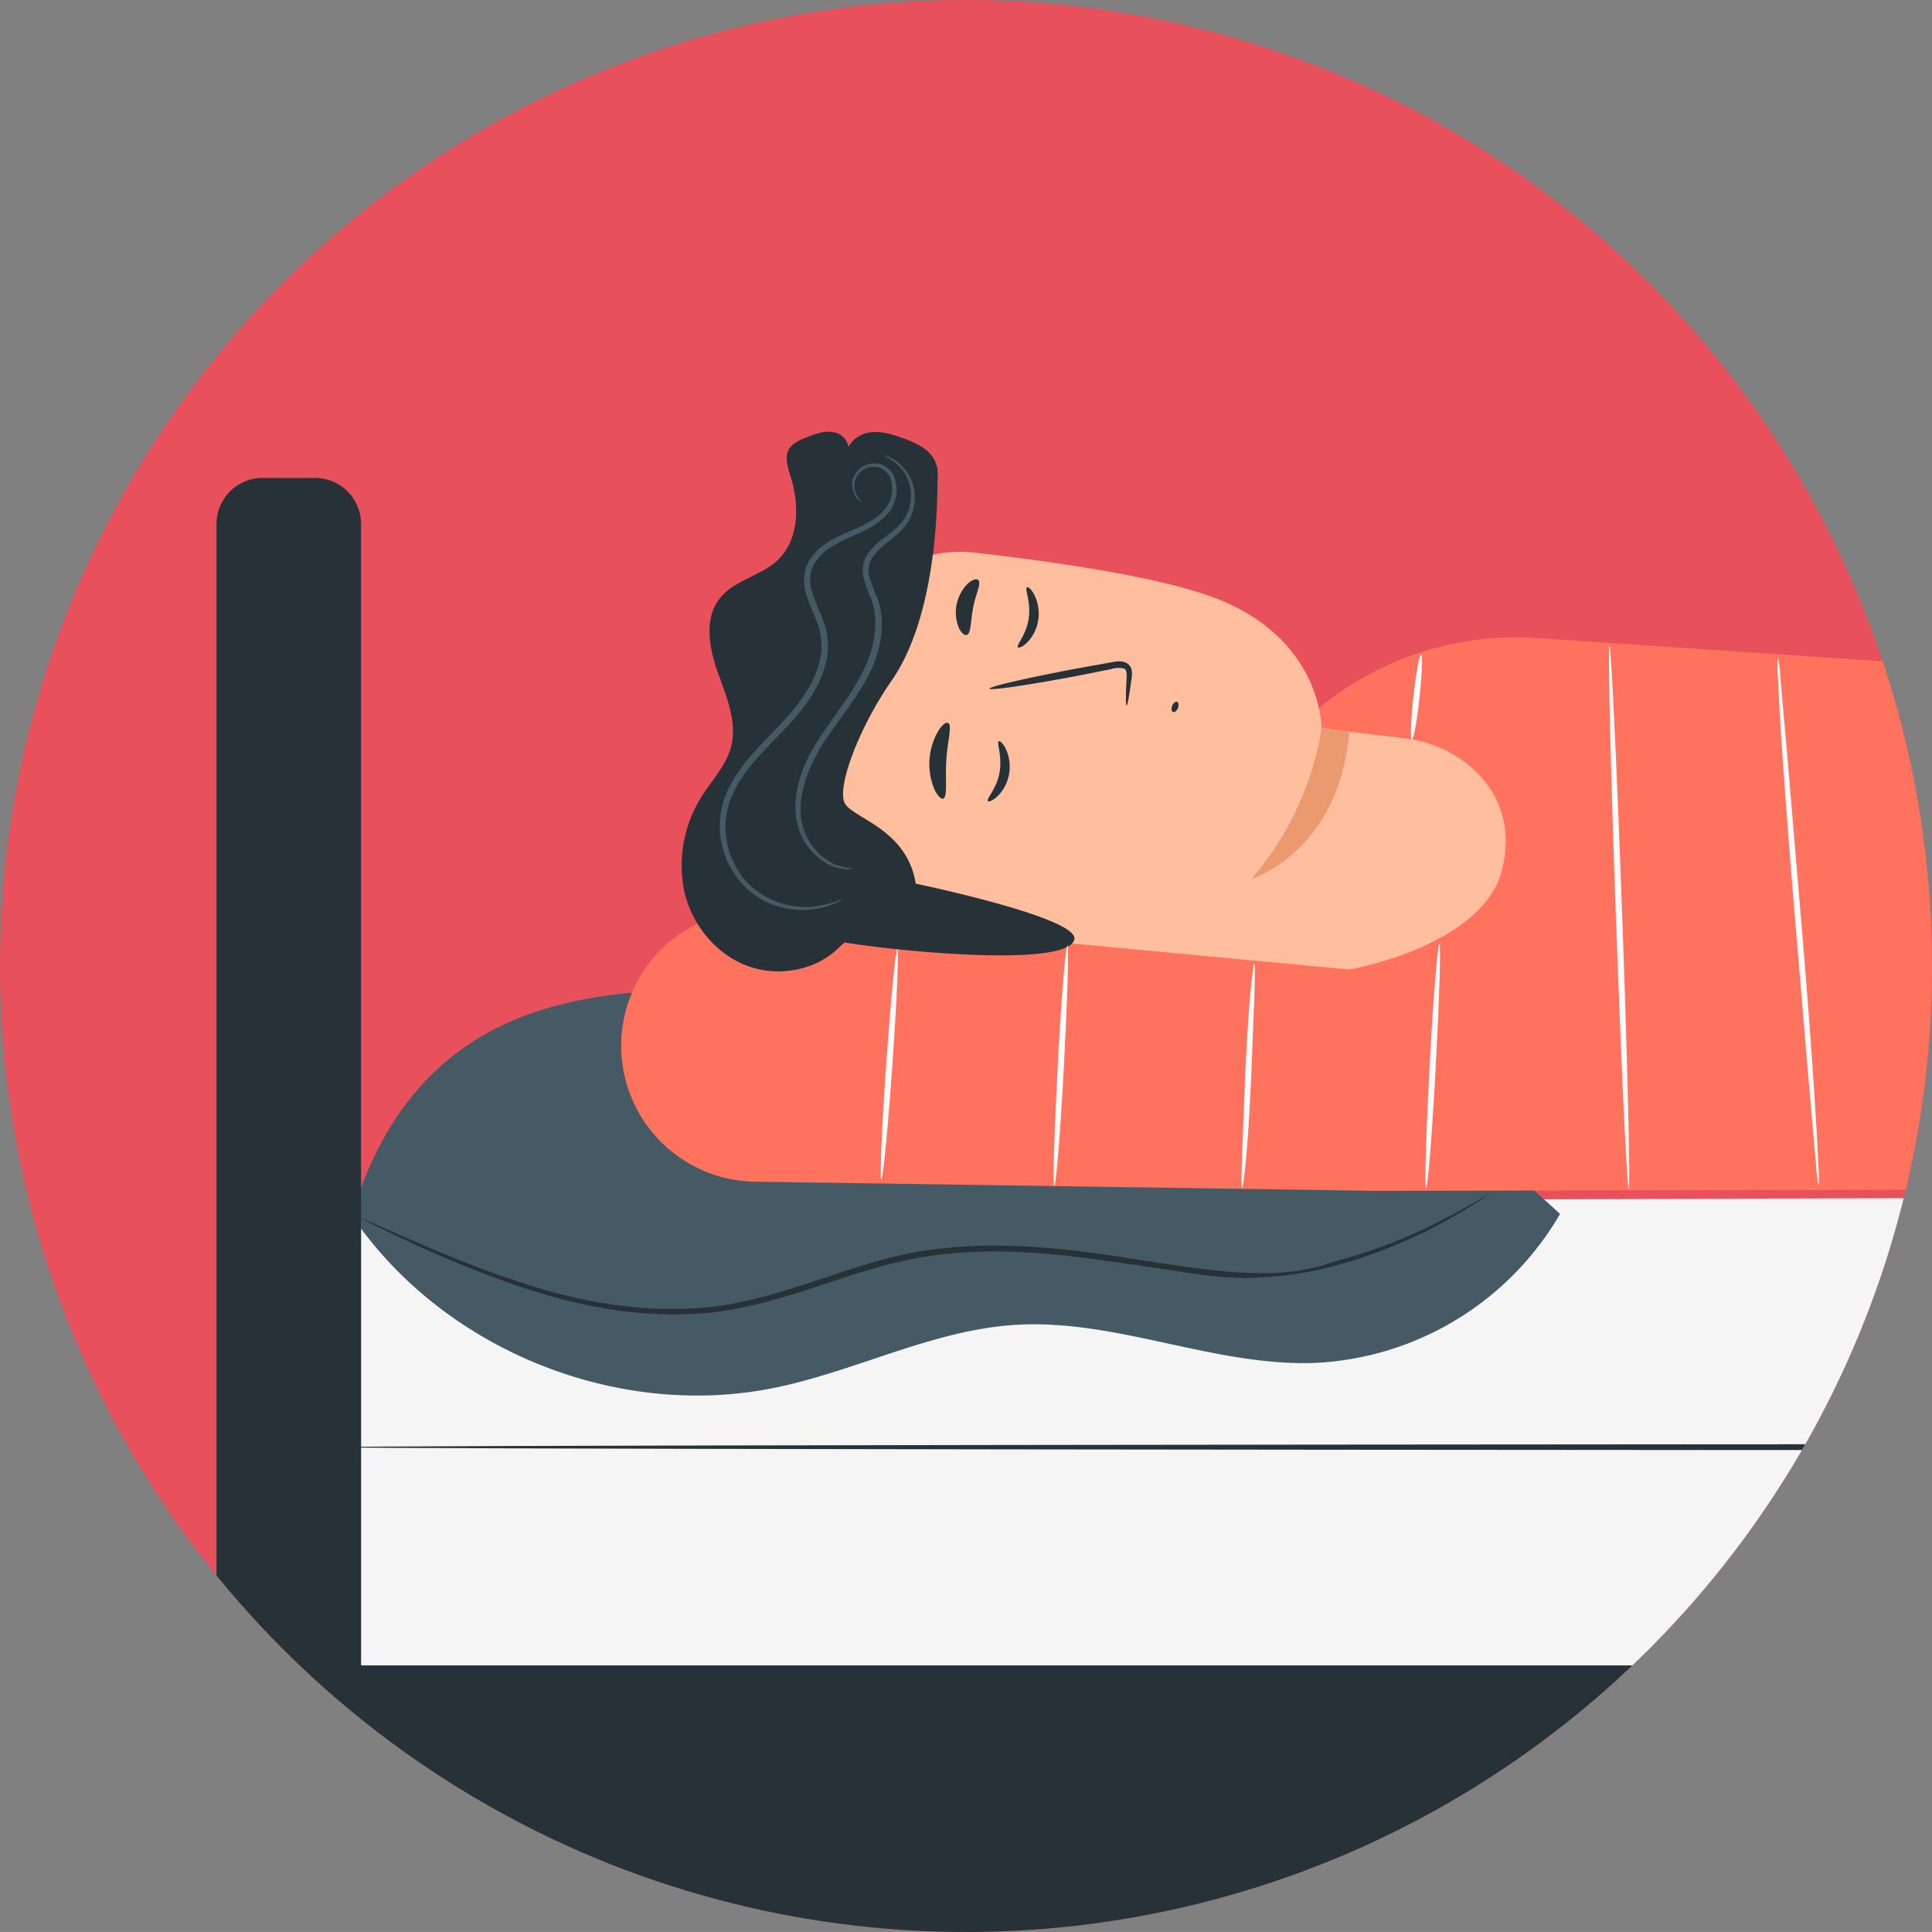 <svg id="Layer_1" data-name="Layer 1" xmlns="http://www.w3.org/2000/svg" xmlns:xlink="http://www.w3.org/1999/xlink" viewBox="0 0 452.34 452.33"><rect x="0" y="0" width="452.34" height="452.33" fill="#808080" stroke="none"/><defs><style>.cls-1{fill:none;}.cls-2{fill:#e8505b;}.cls-3{clip-path:url(#clip-path);}.cls-4{fill:#f5f5f5;}.cls-5{fill:#263238;}.cls-6{fill:#455a64;}.cls-7{fill:#ff725e;}.cls-8{fill:#ffbe9d;}.cls-9{fill:#eb996e;}.cls-10{fill:#fafafa;}</style><clipPath id="clip-path"><circle class="cls-1" cx="226.17" cy="226.17" r="226.17"/></clipPath></defs><circle class="cls-2" cx="226.17" cy="226.17" r="226.17"/><g class="cls-3"><polygon class="cls-4" points="1130.46 389.93 84.53 389.93 84.53 281.61 1129.29 278.49 1130.46 389.93"/><path class="cls-5" d="M1129.29,338.83c0,.39-235.14.72-525.14.72S79,339.22,79,338.83s235.09-.73,525.19-.73S1129.29,338.43,1129.29,338.83Z"/><path class="cls-6" d="M82.36,284.59c21.15,31.23,61.85,47.86,98.82,40.37,19.2-3.88,37.18-13.61,56.73-14.78,23.56-1.4,46.44,9.8,70,8.92a70.19,70.19,0,0,0,57.34-34.87c-16.52-15.25-33.82-30.57-54.87-38.45-20-7.49-41.9-7.69-63.27-7.8-26.74-.13-51.7-6.32-78.45-6.32-31.62,0-71.15,2.63-86.32,52.93"/><path class="cls-5" d="M348.63,279.55a2.67,2.67,0,0,1-.57.43l-1.72,1.16c-1.52,1-3.82,2.44-6.85,4.14a116.33,116.33,0,0,1-27.19,11.15,84.38,84.38,0,0,1-20.18,2.76c-7.4.14-15.11-1.44-23.21-2.56-16.13-2.37-34.2-5.39-52.82-2.32-9.28,1.52-18,4.72-26.46,7.46s-16.91,5.12-25.18,5.72c-16.58,1.27-31.31-2.46-43-6.33A267.8,267.8,0,0,1,94.19,290L87,286.55l-1.85-.94a3.37,3.37,0,0,1-.61-.36,4.15,4.15,0,0,1,.67.23l1.92.81,7.31,3.21c6.35,2.76,15.54,6.82,27.29,10.69s26.33,7.3,42.62,6c8.12-.62,16.4-3,24.85-5.74s17.21-6,26.66-7.54c38.14-6,71.85,11.57,96.19,2.56a121.68,121.68,0,0,0,27.18-10.66c3.06-1.61,5.4-2.95,7-3.88l1.8-1A2.35,2.35,0,0,1,348.63,279.55Z"/><path class="cls-5" d="M1152.34,111.9h-12.26a10.79,10.79,0,0,0-10.79,10.78V389.93H84.53V122.68A10.79,10.79,0,0,0,73.74,111.9H61.48a10.79,10.79,0,0,0-10.79,10.78V618.91H84.53V462H1129.29V618.9h33.84V126.34C1163.13,116.73,1158.3,111.9,1152.34,111.9Z"/><path class="cls-7" d="M572.17,143.23,444.62,155.08l-84.87-5.69a72.42,72.42,0,0,0-60.43,25.84L278.73,199.9l43.67,78.92,304.33-.68Z"/><path class="cls-7" d="M341.11,226.18,181.38,213.32a31.8,31.8,0,0,0-35.94,31.54h0a31.81,31.81,0,0,0,30.94,31.8l146,2.16Z"/><path class="cls-8" d="M195.12,156.83a29.7,29.7,0,0,1,31.71-27.56c.42,0,.83.06,1.24.11,18.65,2.1,41.32,5.4,54.69,10,26.61,9.19,26.66,30.66,26.66,31.11h0l19.09,2.34a29.06,29.06,0,0,1,16.79,7.56c4.91,4.74,9.09,12.2,6.39,23.17-4.41,18-35.69,23.44-35.8,23.44h0L200.06,216.1h0l-8.93-1.4h0Z"/><path class="cls-5" d="M238.31,151.54c-.4-.51,2-2.92,2.55-6.76s-1-6.93-.42-7.28c.24-.17,1,.4,1.72,1.76a9.89,9.89,0,0,1,.92,5.91,9.45,9.45,0,0,1-2.62,5.29C239.39,151.51,238.49,151.78,238.31,151.54Z"/><path class="cls-5" d="M231.28,187.52c-.38-.53,2.09-2.86,2.75-6.68s-.74-7-.2-7.29c.25-.16,1,.43,1.67,1.81a9.91,9.91,0,0,1,.74,5.93,9.56,9.56,0,0,1-2.77,5.22C232.36,187.52,231.45,187.77,231.28,187.52Z"/><path class="cls-5" d="M263.77,165.16c-.22,0-.21-2.47,0-6.4.07-1,0-1.95-.6-2.24a5.62,5.62,0,0,0-3,.14l-7.93,1.58c-11.28,2.13-20.49,3.49-20.57,3s9-2.56,20.27-4.69l8-1.44c1.17-.18,2.54-.59,3.91.17a2.49,2.49,0,0,1,1.15,1.85,6.9,6.9,0,0,1-.06,1.7C264.4,162.77,264,165.18,263.77,165.16Z"/><path class="cls-9" d="M309.42,170.5A71.44,71.44,0,0,1,293,205.81s20.59-6.37,22.9-34.51Z"/><path class="cls-5" d="M222,169.28c1,.56-.2,4.28-.45,8.86s.33,8.41-.71,8.84c-.49.19-1.35-.62-2.1-2.25a15.39,15.39,0,0,1,.88-13.49C220.54,169.71,221.5,169,222,169.28Z"/><path class="cls-5" d="M229.06,135.8c.75.83-.62,3.3-1.22,6.45s-.45,5.95-1.46,6.4c-.49.2-1.29-.38-1.9-1.69a9.53,9.53,0,0,1,2.16-10.36C227.73,135.64,228.69,135.43,229.06,135.8Z"/><path class="cls-5" d="M195.72,101.32c-2.19-.67-4.52.15-6.66,1-1.77.66-3.7,1.47-4.5,3.18s-.11,4,.51,5.94c2.14,6.69,2.07,14.91-3,19.72-4,3.75-10.23,4.67-13.59,9-3.7,4.74-2.43,11.6-.42,17.27s4.64,11.66,3.09,17.48c-1.11,4.18-4.22,7.49-6.57,11.13a30.17,30.17,0,0,0-4.37,22.65c1.75,7.69,7.25,14.59,14.63,17.4s16.42,1.15,21.88-4.55a10.39,10.39,0,0,0,1-.87c14.36,2.3,52.6,5.79,53.82-.78.94-5.1-37.14-13-37.14-13-2-12.74-14.55-15.24-16.57-18.76s3.06-17.46,11-28.89c9.85-14.22,10.69-38.46,10.66-46.91a9.16,9.16,0,0,0,0-2.22v-.79l-.11.09a7,7,0,0,0-.55-1.61c-1.37-2.75-4.45-4.13-7.34-5.18-2.59-.94-5.34-1.8-8.06-1.34a6.73,6.73,0,0,0-4.79,3.37A4.24,4.24,0,0,0,195.72,101.32Z"/><path class="cls-6" d="M201.87,117.62a3,3,0,0,1-1.26-1,5.16,5.16,0,0,1-.9-4.55,5.24,5.24,0,0,1,6.23-3.42,5.16,5.16,0,0,1,3.51,3.24,8.38,8.38,0,0,1,.07,5.33c-1.14,3.84-5,6.12-8.8,7.8a47.68,47.68,0,0,0-5.74,2.82,11.85,11.85,0,0,0-4.53,4.52,8.45,8.45,0,0,0-.23,6.51c.69,2.26,1.87,4.5,2.72,7a16.39,16.39,0,0,1,.69,8.07,23.64,23.64,0,0,1-2.91,7.74c-2.75,4.86-6.65,8.69-10.19,12.33s-6.81,7.35-8.79,11.5a18.49,18.49,0,0,0-1.34,12.56,18.94,18.94,0,0,0,5.64,9.59,19.18,19.18,0,0,0,15.32,4.49,29.43,29.43,0,0,0,5.89-1.64,5.69,5.69,0,0,1-1.38.83,17.51,17.51,0,0,1-4.42,1.4,19.48,19.48,0,0,1-7.34-.05,18.85,18.85,0,0,1-8.79-4.21,20,20,0,0,1-6.16-10.09,19.65,19.65,0,0,1,1.3-13.49c2.06-4.41,5.43-8.24,9-11.93s7.31-7.41,9.94-12.06a22.11,22.11,0,0,0,2.74-7.23,15,15,0,0,0-.61-7.33c-.79-2.35-2-4.6-2.7-7.06a9.85,9.85,0,0,1,.37-7.57c2.54-4.59,7.33-6.23,11-7.87s7.28-3.71,8.28-7a7.39,7.39,0,0,0,.05-4.65,4.25,4.25,0,0,0-2.81-2.75,4.55,4.55,0,0,0-5.44,2.76,5,5,0,0,0,.58,4.19A13.07,13.07,0,0,0,201.87,117.62Z"/><path class="cls-6" d="M206.87,106.59a2.92,2.92,0,0,1,1.16.33,9.91,9.91,0,0,1,2.86,1.92,10.48,10.48,0,0,1,2.88,4.67,11,11,0,0,1-.46,7.28c-1,2.66-3.53,4.65-5.9,6.5a14.06,14.06,0,0,0-3.18,3.26,5.64,5.64,0,0,0-.7,4.37,35.49,35.49,0,0,0,1.8,4.9,17.57,17.57,0,0,1,1.14,5.68,25.91,25.91,0,0,1-2.66,11.66c-3.59,7.43-9,13-12.34,19s-4.9,12.24-3.53,17.19a14,14,0,0,0,7.43,9,15.46,15.46,0,0,0,4.35,1c0,.06-.39.12-1.18.17a10.11,10.11,0,0,1-3.4-.61,14.28,14.28,0,0,1-8.25-9.3c-1.62-5.3-.15-12.08,3.35-18.18s8.76-11.87,12.17-19a24.69,24.69,0,0,0,2.55-11,16,16,0,0,0-1-5.21,35.9,35.9,0,0,1-1.81-5.13,7.11,7.11,0,0,1,1-5.39,15.17,15.17,0,0,1,3.53-3.53c2.49-1.87,4.73-3.58,5.7-5.93a10.25,10.25,0,0,0,.63-6.62,10.41,10.41,0,0,0-2.47-4.48A16.63,16.63,0,0,0,206.87,106.59Z"/><path class="cls-5" d="M275.61,164.32c.37.16.45.81.18,1.47s-.8,1.06-1.16.91-.45-.81-.18-1.47S275.25,164.17,275.61,164.32Z"/><path class="cls-10" d="M210.1,222.21c.4,0-.12,12.1-1.16,27s-2.2,26.9-2.6,26.87.12-12.1,1.16-27S209.7,222.18,210.1,222.21Z"/><path class="cls-10" d="M249.91,221.38c.4,0,0,12.64-.81,28.19s-1.86,28.14-2.26,28.12,0-12.64.81-28.2S249.51,221.36,249.91,221.38Z"/><path class="cls-10" d="M293.68,225.65c.21,0,.17,3,0,7.72-.2,5.23-.45,11.56-.72,18.56-.33,7.25-.73,13.82-1.15,18.56s-.81,7.66-1,7.65-.17-3,0-7.71c.2-5.24.45-11.57.72-18.57.33-7.25.74-13.81,1.15-18.55S293.49,225.64,293.68,225.65Z"/><path class="cls-10" d="M337,221c.4,0,0,12.83-.84,28.61s-1.87,28.56-2.27,28.54,0-12.83.83-28.62S336.61,221,337,221Z"/><path class="cls-10" d="M332.72,153.27c.4,0,.23,4.54-.36,10s-1.41,9.93-1.8,9.89-.24-4.54.36-10S332.32,153.23,332.72,153.27Z"/><path class="cls-10" d="M381.34,278.45c-.4,0-1.73-28.46-3-63.61s-1.92-63.65-1.52-63.66,1.73,28.46,3,63.61S381.74,278.44,381.34,278.45Z"/><path class="cls-10" d="M425.81,277.7a31.68,31.68,0,0,1-.61-4.85c-.29-3.38-.69-7.85-1.17-13.27-1-11.43-2.27-26.8-3.7-43.79S417.74,183.18,417,172c-.34-5.61-.59-10.16-.71-13.3a30.71,30.71,0,0,1-.05-4.89,31.68,31.68,0,0,1,.61,4.85c.3,3.37.69,7.85,1.17,13.27,1,11.43,2.27,26.8,3.71,43.79s2.59,32.6,3.28,43.83c.35,5.62.6,10.16.72,13.31A31.29,31.29,0,0,1,425.81,277.7Z"/><path class="cls-10" d="M451.78,155c.4,0,4.19,27.44,8.46,61.39s7.42,61.52,7,61.57-4.18-27.43-8.45-61.39S451.39,155,451.78,155Z"/></g></svg>